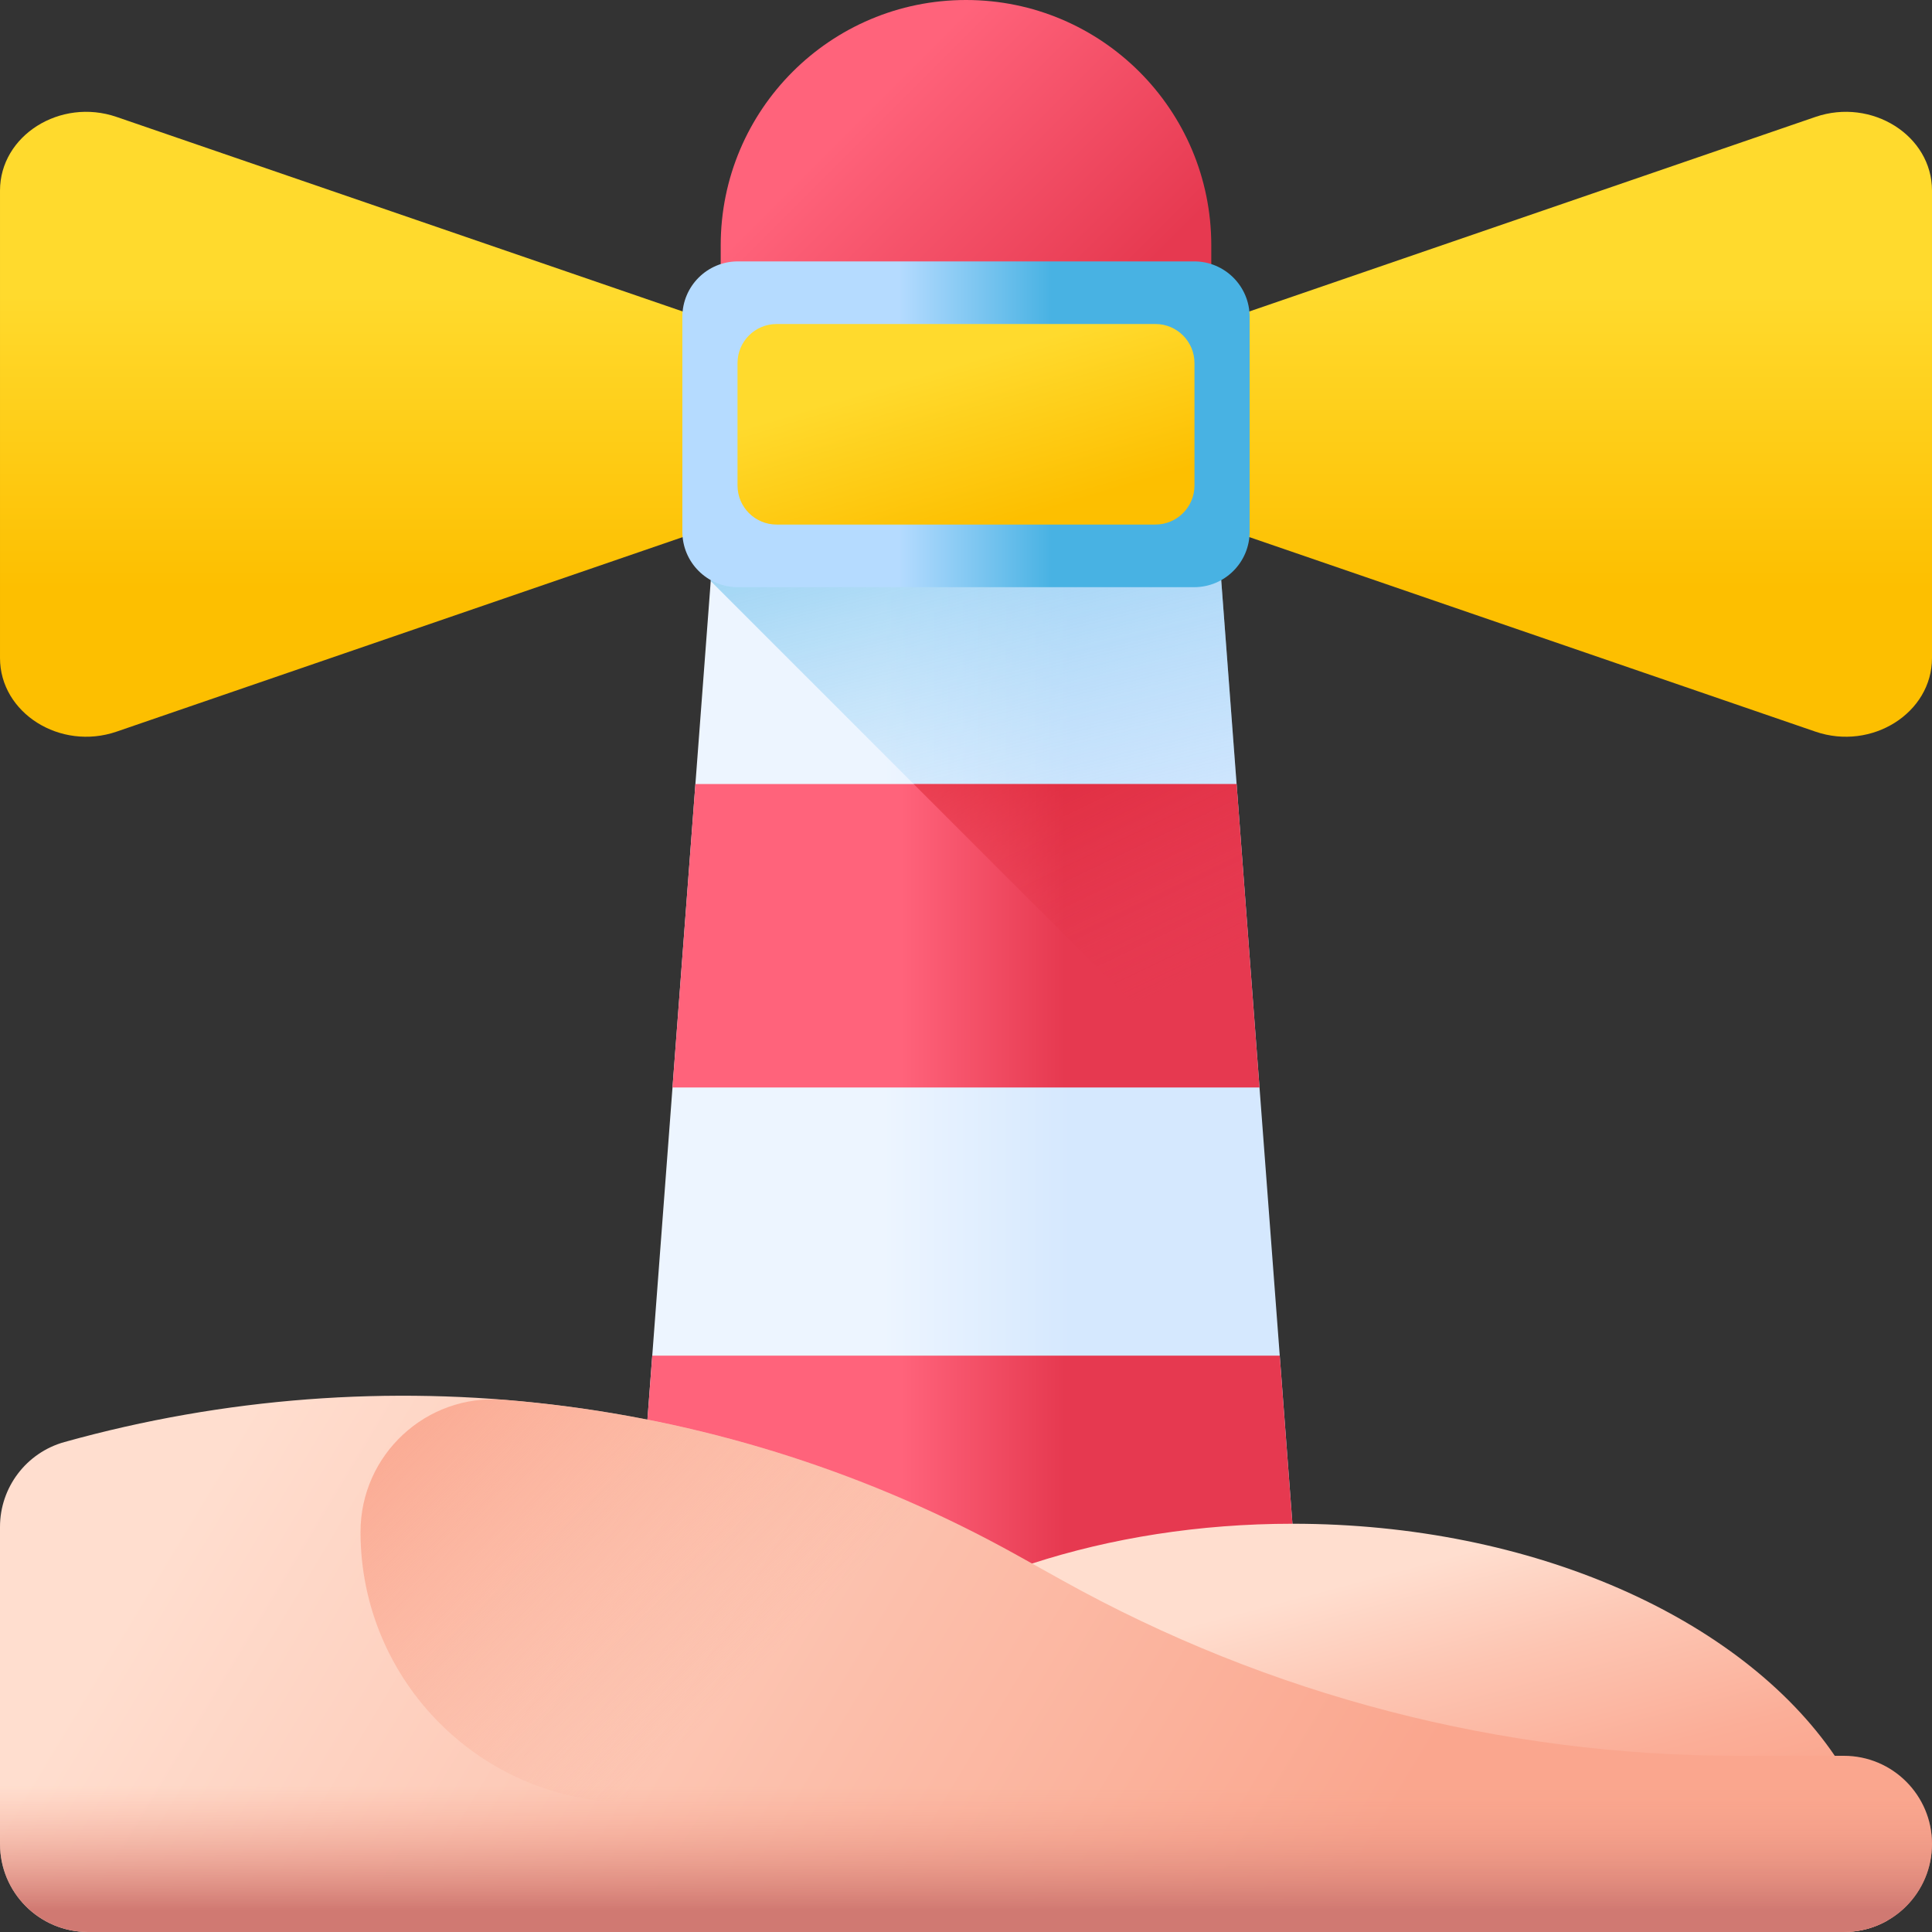 <svg id="Capa_1" enable-background="new 0 0 510 510" height="512" viewBox="0 0 510 510" width="512" xmlns="http://www.w3.org/2000/svg" xmlns:xlink="http://www.w3.org/1999/xlink"><rect x="0" y="0" width="510" height="510" fill="#333333" stroke="none"/><linearGradient id="lg1"><stop offset="0" stop-color="#ffda2d"/><stop offset="1" stop-color="#fdbf00"/></linearGradient><linearGradient id="SVGID_1_" gradientUnits="userSpaceOnUse" x1="97.547" x2="97.547" xlink:href="#lg1" y1="78" y2="155.437"/><linearGradient id="SVGID_2_" gradientTransform="matrix(-1 0 0 1 2323.094 0)" gradientUnits="userSpaceOnUse" x1="1910.64" x2="1910.64" xlink:href="#lg1" y1="78" y2="155.437"/><linearGradient id="SVGID_3_" gradientUnits="userSpaceOnUse" x1="233.262" x2="282.676" y1="315.035" y2="315.035"><stop offset="0" stop-color="#edf5ff"/><stop offset="1" stop-color="#d5e8fe"/></linearGradient><linearGradient id="lg2"><stop offset="0" stop-color="#b5dbff" stop-opacity="0"/><stop offset=".243" stop-color="#93cef6" stop-opacity=".243"/><stop offset=".576" stop-color="#6abfec" stop-opacity=".576"/><stop offset=".84" stop-color="#51b5e5" stop-opacity=".84"/><stop offset="1" stop-color="#48b2e3"/></linearGradient><linearGradient id="SVGID_4_" gradientUnits="userSpaceOnUse" x1="278.739" x2="230.739" xlink:href="#lg2" y1="249.195" y2="54.695"/><linearGradient id="lg3"><stop offset="0" stop-color="#ff637b"/><stop offset="1" stop-color="#e63950"/></linearGradient><linearGradient id="SVGID_5_" gradientUnits="userSpaceOnUse" x1="238" x2="281.012" xlink:href="#lg3" y1="397.91" y2="397.91"/><linearGradient id="SVGID_6_" gradientUnits="userSpaceOnUse" x1="238" x2="281.012" xlink:href="#lg3" y1="247.02" y2="247.02"/><linearGradient id="SVGID_7_" gradientUnits="userSpaceOnUse" x1="255" x2="255" xlink:href="#lg2" y1="460" y2="498.328"/><linearGradient id="SVGID_8_" gradientUnits="userSpaceOnUse" x1="228.018" x2="285.898" xlink:href="#lg3" y1="29.482" y2="87.363"/><linearGradient id="SVGID_9_" gradientUnits="userSpaceOnUse" x1="237.234" x2="277.619" y1="112" y2="112"><stop offset="0" stop-color="#b5dbff"/><stop offset="1" stop-color="#48b2e3"/></linearGradient><linearGradient id="SVGID_10_" gradientUnits="userSpaceOnUse" x1="250.456" x2="262.956" xlink:href="#lg1" y1="96.733" y2="138.733"/><linearGradient id="SVGID_11_" gradientUnits="userSpaceOnUse" x1="309.777" x2="234.444" y1="260.967" y2="104.3"><stop offset="0" stop-color="#e63950" stop-opacity="0"/><stop offset=".047" stop-color="#e4354b" stop-opacity=".047"/><stop offset=".467" stop-color="#d31822" stop-opacity=".467"/><stop offset=".799" stop-color="#c90709" stop-opacity=".799"/><stop offset="1" stop-color="#c50000"/></linearGradient><linearGradient id="SVGID_12_" gradientUnits="userSpaceOnUse" x1="320.991" x2="342.14" y1="427.146" y2="506.859"><stop offset="0" stop-color="#ffdecf"/><stop offset=".359" stop-color="#fdc5b2"/><stop offset=".761" stop-color="#fbae98"/><stop offset="1" stop-color="#faa68e"/></linearGradient><linearGradient id="SVGID_13_" gradientUnits="userSpaceOnUse" x1="65.149" x2="334.79" y1="372.49" y2="534.763"><stop offset="0" stop-color="#ffdecf"/><stop offset="1" stop-color="#faa68e"/></linearGradient><linearGradient id="SVGID_14_" gradientUnits="userSpaceOnUse" x1="245.534" x2="157.687" y1="396.728" y2="306.441"><stop offset="0" stop-color="#faa68e" stop-opacity="0"/><stop offset="1" stop-color="#faa68e"/></linearGradient><linearGradient id="SVGID_15_" gradientUnits="userSpaceOnUse" x1="255" x2="255" y1="471.199" y2="504.198"><stop offset="0" stop-color="#faa68e" stop-opacity="0"/><stop offset="1" stop-color="#d07972"/></linearGradient><g><path d="m195.093 136.667-164.311 56.464c-14.884 5.114-30.782-4.922-30.782-19.433v-123.396c0-14.511 15.898-24.548 30.782-19.433l164.312 56.464v49.334z" fill="url(#SVGID_1_)"/><path d="m314.907 136.667 164.312 56.464c14.884 5.115 30.782-4.922 30.782-19.433v-123.396c0-14.511-15.897-24.548-30.782-19.433l-164.312 56.464z" fill="url(#SVGID_2_)"/><path d="m332.489 488.958h-154.978c-8.22 0-14.703-6.991-14.084-15.188l24.188-320.382c.523-6.925 6.294-12.277 13.239-12.277h108.292c6.945 0 12.716 5.352 13.239 12.277l24.188 320.382c.619 8.197-5.865 15.188-14.084 15.188z" fill="url(#SVGID_3_)"/><path d="m322.385 153.389c-.523-6.925-6.294-12.277-13.239-12.277h-108.292c-6.945 0-12.716 5.352-13.239 12.277l145.776 145.776z" fill="url(#SVGID_4_)"/><g><path d="m343.87 437.96h-177.74l6.05-80.1h165.64z" fill="url(#SVGID_5_)"/><path d="m332.48 287.07h-154.96l6.05-80.1h142.86z" fill="url(#SVGID_6_)"/></g><path d="m163.427 473.771c-.619 8.196 5.865 15.188 14.084 15.188h154.977c8.22 0 14.703-6.991 14.084-15.188l-2.775-36.771h-177.594z" fill="url(#SVGID_7_)"/><path d="m319.75 75h-129.5v-10.25c0-35.76 28.99-64.75 64.75-64.75 35.76 0 64.75 28.99 64.75 64.75z" fill="url(#SVGID_8_)"/><path d="m315.225 155h-120.45c-8.091 0-14.65-6.559-14.65-14.65v-56.7c0-8.091 6.559-14.65 14.65-14.65h120.451c8.091 0 14.65 6.559 14.65 14.65v56.701c-.001 8.09-6.56 14.649-14.651 14.649z" fill="url(#SVGID_9_)"/><path d="m304.997 138.469h-99.994c-5.697 0-10.316-4.618-10.316-10.316v-32.306c0-5.697 4.618-10.316 10.316-10.316h99.994c5.697 0 10.316 4.618 10.316 10.316v32.306c0 5.697-4.619 10.316-10.316 10.316z" fill="url(#SVGID_10_)"/><path d="m321.296 287.07h11.182l-4.499-59.587-1.549-20.513h-85.234z" fill="url(#SVGID_11_)"/><g><path d="m498.202 506.34v.647c-3.38 1.915-7.296 3.014-11.457 3.014h-302.413c-.061-1.22-.098-2.44-.098-3.66 0-41.142 35.981-76.707 88.201-93.606 20.778-6.735 44.119-10.505 68.789-10.505 63.665 0 118.484 25.134 143.117 61.261 8.907 13.066 13.861 27.573 13.861 42.849z" fill="url(#SVGID_12_)"/><path d="m17.013 380.661c84.465-23.54 174.806-12.817 251.415 29.84l12.021 6.694c54.523 30.359 115.894 46.294 178.299 46.294h27.996c12.844 0 23.256 10.412 23.256 23.256 0 12.843-10.412 23.255-23.256 23.255h-463.488c-12.844 0-23.256-10.412-23.256-23.256v-83.681c0-10.439 6.956-19.599 17.013-22.402z" fill="url(#SVGID_13_)"/><path d="m486.744 463.489h-27.996c-62.405 0-123.776-15.934-178.299-46.293l-12.022-6.694c-42.14-23.464-88.435-37.254-135.622-41.001-20.303-1.612-37.638 14.53-37.638 34.897 0 39.455 31.985 71.44 71.44 71.44h340.672c-3.909-7.345-11.634-12.349-20.535-12.349z" fill="url(#SVGID_14_)"/><path d="m0 486.744c0 12.844 10.412 23.256 23.256 23.256h463.489c12.843 0 23.255-10.412 23.255-23.256s-10.412-23.256-23.256-23.256h-27.996c-38.433 0-76.472-6.053-112.763-17.788h-345.985z" fill="url(#SVGID_15_)"/></g></g></svg>